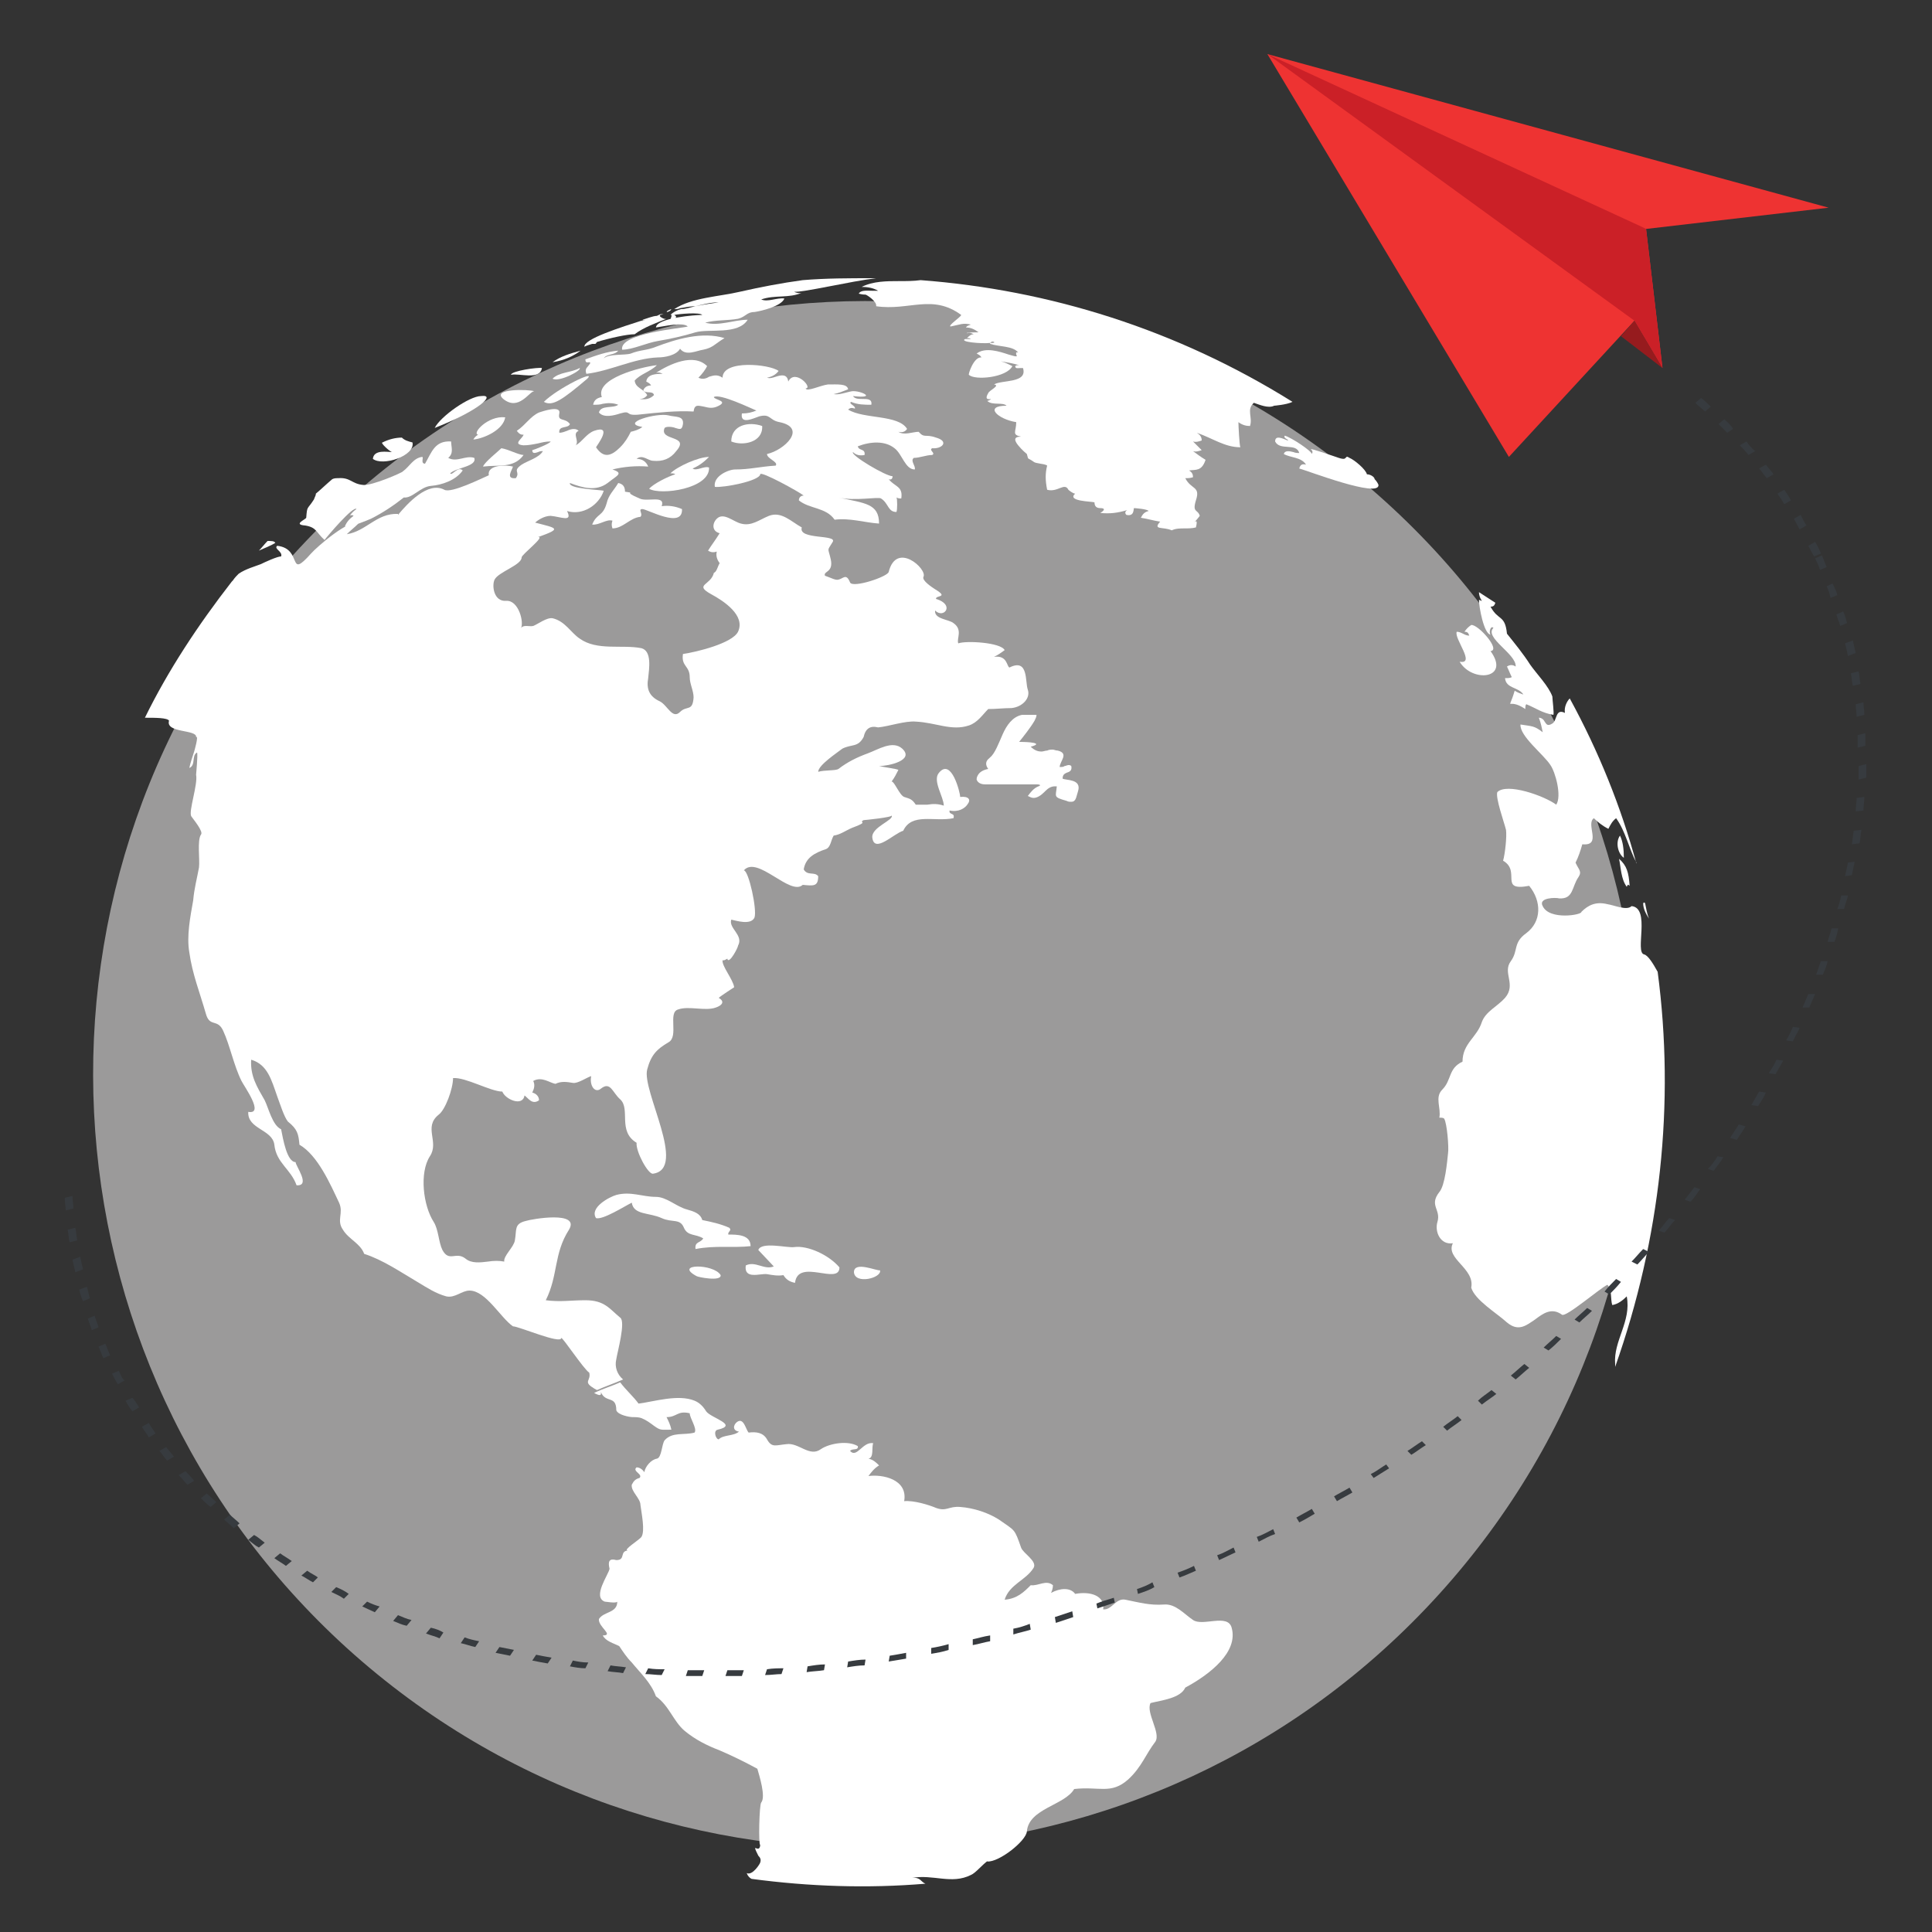 <?xml version="1.0" encoding="utf-8"?>
<!-- Generator: Adobe Illustrator 17.1.0, SVG Export Plug-In . SVG Version: 6.00 Build 0)  -->
<!DOCTYPE svg PUBLIC "-//W3C//DTD SVG 1.1//EN" "http://www.w3.org/Graphics/SVG/1.1/DTD/svg11.dtd">
<svg version="1.1" id="Layer_1" xmlns="http://www.w3.org/2000/svg" xmlns:xlink="http://www.w3.org/1999/xlink" x="0px" y="0px"
	 viewBox="0 0 200 200" enable-background="new 0 0 200 200" xml:space="preserve">
<rect x="0" y="0" width="200" height="200" fill="#333333" stroke="none"/>
<g>
	<g>
		<path fill="#9B9A9A" d="M149,165c-29.7,32.8-80.3,35.3-113.1,5.6C3.2,140.9,0.7,90.2,30.3,57.5c29.7-32.8,80.3-35.3,113.1-5.6
			C176.2,81.6,178.7,132.2,149,165"/>
		<path fill="#FFFFFF" d="M63.8,140.7c0.1-0.7,1-3.9,0.4-4.3c-1.1-0.9-1.6-1.8-3.6-1.8c-1.5,0-2.6,0.2-4.1,0
			c1.3-2.6,0.8-4.8,2.4-7.3c1.2-2-3.9-1.1-4.5-0.9c-1.2,0.3-0.9,0.9-1.1,2c-0.1,0.7-1.2,1.6-1.1,2.2c-0.5-0.1-1.1-0.1-1.7,0
			c-0.8,0.1-1.7,0.2-2.3-0.3c-1-0.8-1.7,0.4-2.4-0.9c-0.4-0.8-0.4-2.1-0.9-2.9c-1.1-1.7-1.5-5.1-0.4-6.8c1-1.5-0.7-3,0.9-4.3
			c0.7-0.5,1.5-2.7,1.5-3.8c1.3-0.1,3.9,1.4,5.1,1.4c0.3,0.8,2.1,1.6,2.3,0.4c0.4,0.3,0.8,1,1.5,0.5c0-0.4-0.3-0.7-0.7-0.8
			c0.2-0.4,0.3-0.8,0.1-1.2c0.9-0.5,1.7,0.2,2.3,0.3c0.6-0.3,1.2-0.2,1.8-0.1c0.5,0.1,1.5-0.6,1.9-0.7c-0.2,1,0.4,1.8,1,1.3
			c1-0.8,1.2,0.4,2,1.1c1.1,1-0.3,3.3,1.7,4.5c-0.1,0.9,1.2,3.3,1.7,3.2c3.6-0.5-1.2-8.6-0.6-10.8c0.4-1.5,1-2.1,2.2-2.8
			c1.1-0.6-0.1-3.1,1-3.4c1.1-0.4,2.8,0.2,3.9-0.2c0.6-0.2,1-0.6,0.3-1c0.2-0.2,1.6-1.1,1.6-1.1c-0.1-0.8-1.3-2.2-1.2-2.8
			c0.2,0.1,0.6-0.3,0.5-0.1c0.2,0.5,1.1-1.2,1.1-1.4c0.6-1.1-1-1.8-0.7-2.7c0.5,0.1,2,0.6,2.4-0.2c0.3-0.8-0.6-4.9-1.1-4.9
			c1.4-1.6,4.8,2.7,6.1,1.5c1.1,0.1,1.6,0.2,1.6-0.9c-0.4-0.5-1.1,0-1.5-0.7c0.2-1.2,1.1-1.7,2.3-2.1c0.5-0.2,0.5-0.9,0.8-1.4
			c0.7-0.1,1.2-0.5,1.9-0.8c1.9-0.7,0.6-0.5,1.2-0.8c0.1,0,3.1-0.3,2.9-0.5c0.3,0.5-2.1,1.2-2,2.3c0.2,1.7,2.2-0.4,3.2-0.7
			c0.9-1.9,3.2-0.9,5.2-1.3c0.2-0.6-0.5-0.3-0.4-0.8c0.9,0.2,1.6-0.2,1.9-0.7c0.3-0.4,0.1-0.8-0.8-0.7c0-0.4-0.9-4.1-2.2-2.5
			c-0.7,0.8,0.5,2.5,0.5,3.4c-0.6-0.2-1.1-0.2-1.7-0.1c-0.4,0-0.8,0-1.2,0c-0.4-0.6-0.6-0.6-1.2-0.8c-0.5-0.2-1-1.6-1.3-1.6
			c0.3-0.4,0.5-0.8,0.7-1.2c-0.1-0.1-1.6-0.3-2-0.4c1,0,3.7-0.6,2.4-1.8c-1-0.9-2.5,0.1-3.6,0.5c-1.1,0.4-2.1,0.9-3,1.6
			c-0.3,0.2-1.5,0.1-2.1,0.3c0-0.7,2-2,2.5-2.4c1-0.5,1.6-0.1,2.2-1.2c0.2-0.9,0.7-1.2,1.5-1c1.1-0.1,2.8-0.7,3.9-0.6
			c2.1,0.1,3.7,1,5.5,0.4c0.9-0.3,1.4-1.1,2-1.7c0.8,0,1.6-0.1,2.4-0.1c1.1-0.1,2-1,1.7-1.9c-0.3-0.8,0.1-3.3-1.9-2.3
			c-0.3-0.1-0.2-1.3-1.6-1.1c0.4-0.2,0.7-0.4,1.1-0.7c-0.4-0.8-4-1-4.8-0.7c-0.2-0.5,0.5-1.4-0.5-2.1c-0.5-0.4-2-0.4-1.9-1.3
			c0.9,0.9,2.1-0.6,0.1-1.2c-0.1-0.4,1.4-0.1-0.1-1c-0.3-0.2-1.4-0.9-1.2-1.3c0.4-0.8-2.8-3.7-3.6-0.5c-0.1,0.5-3.7,1.7-4,1.1
			c-0.4-1-0.7-0.4-1.2-0.3c-0.3,0.1-0.8-0.2-1.4-0.4c-0.2-0.5,0.9-0.3,0.6-1.7c-0.3-1.3-0.4-0.8,0.2-1.8c0.5-0.8-3.6-0.2-3.2-1.5
			c-1.1-0.6-2.1-1.7-3.4-1.2c-1,0.4-1.8,1.1-2.9,0.8c-0.8-0.2-1.8-1.2-2.5-0.5c-0.5,0.5-0.5,1.3,0.3,1.5C74,56,73.6,56.5,73.3,57
			c0.3,0.2,0.6,0.2,0.9,0.1c-0.1,0.4,0,0.8,0.3,1.2c-0.2,0.3-0.3,0.9-0.6,1c-0.3,1.3-2.1,1.2-0.3,2.2c1.3,0.7,3.6,2.2,2.8,3.9
			c-0.6,1.2-4.3,2.1-5.7,2.3c-0.2,1.3,0.7,1.2,0.7,2.4c0,0.7,0.4,1.4,0.4,2.1c-0.1,1.5-0.7,0.8-1.4,1.5c-0.8,0.8-1.3-0.7-2.1-1.1
			c-1.1-0.5-1.4-1.3-1.2-2.4c0.1-1,0.4-2.8-0.7-3.1c-2-0.4-4.6,0.3-6.4-1c-0.9-0.6-1.5-1.8-2.8-2.1c-0.6-0.1-1.5,0.6-2,0.8
			c-0.4,0.1-1.1-0.2-1.3,0.3c0.4-0.6-0.2-3-1.5-2.9c-1.3,0.1-1.5-1.6-1.2-2.2c0.4-0.8,2.8-1.5,2.8-2.3c0-0.3,2.5-2.2,1.7-2.1
			c2.5-0.9,2-0.9-0.3-1.5c0.2-0.2,0.9-0.7,1.6-0.7c1.1,0.1,2.3,0.7,1.7-0.5c1.6,0.5,3.3-0.6,3.8-2.1c-0.4-0.1-3.7-0.2-3.5-0.8
			c1.3,0.5,2.7,0.9,3.9,0c1-0.8,1.7-1,0.5-1.4c1.2-0.3,2.5-0.4,3.7-0.3c-0.2-0.5-0.6-0.8-1.2-0.8c0.6-0.5,1.2,0.2,1.7,0.2
			c1,0.1,1.8-0.2,2.4-1c1.5-1.7-1.8-1-1.2-2.4c0.2-0.2,0.9-0.1,1.1,0c0.4,0.1,0.7,0.3,0.8-0.4c0.1-0.9-0.8-0.7-1.5-0.9
			c-1.2-0.3-5.1,0.8-2.7,1.2c-0.4,0.3-0.8,0.4-1.2,0.5c-0.3,0.6-0.6,1.1-1.1,1.6c-0.9,0.9-1.7,1.2-2.5,0c0.1-0.2,1.8-2.4-0.2-1.7
			c-0.8,0.3-1.2,1.1-1.9,1.5c0.4-0.5-0.4-1.2,0.3-1.5c-0.3-0.3-0.8-0.2-1.2,0c-0.3,0.1-0.5,0.2-0.8,0.2c-0.1-0.8,0.9-0.4,1.1-0.9
			c-0.5-0.7-1.3-0.2-1.1-1.1c0.2-0.9-1.8-0.2-2.1-0.1c-0.9,0.4-1.4,1.3-2.3,1.9C53.8,45,54,45,54.2,45c-0.1,0.4-1.2,1,0,1.1
			c0.5,0,1-0.1,1.5-0.2c0.4-0.1,0.8-0.2,1.3-0.2c0,0.2-1.8,0.9-1.9,0.9c0,0.4,0.3,0.3,0.6,0.2c0.2-0.1,0.3-0.1,0.5-0.1
			c-0.4,0.7-1.6,1-2.2,1.4c-1,0.7-0.1,0.7-0.6,1.4c-1.1,0.1-0.4-0.8-0.3-1.2c-0.7-0.2-2.7-0.2-2.5,0.9c-0.7,0.3-3.9,1.9-4.6,1.5
			c-1.7-0.9-3.8,1.4-4.8,2.6c0,0,0,0,0-0.1c-2.2-0.1-3.3,1.8-5.3,2.1c0.4-0.4,0.8-0.7,1.2-1.1c-0.8-0.6-4.3,2.4-4.9,3.1
			c-2.5,2.8-0.8-0.5-3.5-0.8c-0.4,0.3,0.6,0.6,0.4,1.1c-0.4,0-1.7,0.6-2.1,0.8c-0.5,0.2-1.6,0.5-2.3,1c-0.2,0.2-0.4,0.4-0.6,0.7
			c0,0-0.1,0.1-0.1,0.1c-3.5,4.5-6.6,9.2-9,14.1c1.1,0,2.3,0,2.5,0.3c-0.4,1.3,2.9,0.9,2.8,1.7c0.3-0.2-0.2,1.5-0.2,1.5
			c-0.2,0.6-0.4,1.2-0.5,1.7c0.7-0.3,0.2-1.3,0.8-1.6c0.1,0.2-0.1,2.2-0.1,2.3c0.2,1-0.8,3.8-0.5,4.3c0.2,0.3,1.3,1.6,1,1.9
			c-0.4,0.6-0.1,2.6-0.2,3.4c-0.2,1.1-0.5,2.2-0.6,3.4c-0.3,1.7-0.7,3.7-0.4,5.4c0.3,2.2,1.1,4.2,1.7,6.3c0.4,1.5,1.2,0.5,1.8,1.8
			c0.7,1.5,1.1,3.6,1.9,5.2c0.3,0.6,2.4,3.5,0.7,3.2c-0.1,1.8,2.5,1.8,2.7,3.4c0.2,1.9,1.7,2.5,2.3,4.2c1.5,0.1-0.1-2-0.1-2.4
			c-0.9,0-1.3-2.4-1.5-3.4c-0.9-0.4-1.3-2.2-1.7-3c-0.8-1.4-1.5-2.5-1.4-4.2c1.7,0.5,2.1,2.1,2.7,3.8c0.3,0.8,0.7,2.1,1.1,2.6
			c1,0.8,1.1,1.3,1.2,2.4c1.9,1.1,3.2,4.1,4.1,6c0.5,1.1-0.3,1.8,0.4,2.8c0.6,1,1.8,1.4,2.2,2.5c1.9,0.6,3.8,1.9,5.5,2.9
			c1,0.6,1.9,1.2,3,1.5c0.9,0.2,1.6-0.6,2.4-0.6c1.7,0,3.2,2.8,4.5,3.7c0.6,0,5,1.9,5,1.2c0.2,0,2.3,3.2,2.9,3.6
			c0.2,0.8-0.6,0.9,0.3,1.5c-0.1-0.1,0.1,0.1,0.5,0.3c0.9-0.4,1.8-0.7,2.7-1.1C63.9,142.3,63.6,141.5,63.8,140.7"/>
		<path fill="#FFFFFF" d="M127.5,168.5c-0.4-1.5-3-0.1-4-0.8c-0.9-0.6-1.8-1.7-3-1.6c-1.5,0.1-2.5-0.2-4-0.5c-1-0.2-1.4,1.1-2.3,1
			c0.2-1.4-1.3-1.9-2.9-1.6c-0.5-0.7-1.6-0.6-2.5-0.1c0.1-0.2,0.2-0.5,0.2-0.8c-0.7-0.6-1.5,0.1-2.3,0c-0.7,0.7-1.4,1.4-2.7,1.5
			c0.5-1.6,2.2-2,3-3.3c0.4-0.7-1.1-1.5-1.3-2.1c-0.7-2-0.6-1.7-2.3-2.9c-1.1-0.7-2.6-1.2-4-1.3c-1.2-0.1-1.4,0.5-2.5,0.1
			c-0.7-0.3-2.3-0.8-3.3-0.7c0.4-2.3-2.3-2.8-3.7-2.6c0.3-0.4,0.6-0.8,1.1-1.1c-0.3-0.3-0.6-0.6-1.1-0.7c0.6-0.1,0.3-1.2,0.5-1.6
			c-1.1-0.2-1.7,1.6-2.4,0.8c0.2-0.3,0.9,0,0.8-0.5c-1-0.6-2.9-0.3-3.8,0.3c-1.2,0.9-2.3-0.7-3.6-0.5c-1.1,0.1-1.5,0.4-2-0.5
			c-0.4-0.7-1.1-0.8-1.9-0.7c-0.3-0.3-0.5-1.6-1.2-1.1c-0.4,0.3-0.5,0.9,0.2,1c-0.6,0.5-1.6,0.3-2.1,0.8c-0.3,0-0.6-0.9-0.1-1
			c2.2-0.5-0.7-1.2-1.2-1.9c-0.3-0.5-0.7-0.9-1.2-1.1c-1.7-0.7-4.2,0.1-5.8,0.3c-0.5-0.7-1.3-1.4-1.9-2.2c-0.9,0.4-1.9,0.7-2.7,1.1
			c0.4,0.2,0.8,0.4,0.7-0.1c0.5,1.2,1.6,0.3,1.6,1.9c0.2,0.5,1.4,0.7,1.7,0.7c0.3,0,0.6,0,0.9,0.1c0.5,0.2,0.9,0.5,1.3,0.8
			c0.7,0.5,0.7,0.4,1.8,0.4c-0.1-0.5-0.3-0.9-0.5-1.3c1.1,0,1.1-0.7,2.4-0.4c0,0.5,0.8,1.6,0.5,2c-1.1,0.3-2.3-0.1-3.1,0.8
			c-0.3,0.4-0.3,1.8-0.8,1.9c-0.6,0.1-1.2,0.8-1.3,1.4c-0.2-0.3-0.5-0.5-0.8-0.5c-0.5,0.4,0.7,0.7,0.3,1.1c-0.4,0.1-0.6,0.3-0.8,0.7
			c-0.1,0.7,0.9,1.4,0.9,2.1c0.1,0.8,0.5,2.7,0.1,3.3c-0.2,0.3-2,1.4-1.4,1.4c-0.9,0.1-0.2,1-1.2,1c-0.7-0.2-0.9,0.1-0.7,0.9
			c-0.1,0.6-1.8,2.9-0.5,3.4c0.1,0,1.2,0.2,1.3,0c0,1.2-1.4,1-1.9,1.8c-0.1,0.8,1.6,1.7,0.4,1.7c0.3,0.6,1.1,0.8,1.7,1.1
			c0.4,0.6,0.8,1.2,1.3,1.7c0.9,1.1,2,2.1,2.5,3.5c1.4,1,1.8,2.6,3,3.6c1.1,0.9,2.3,1.5,3.6,2c1.4,0.6,2.6,1.2,3.9,1.9
			c0.2,0.7,0.9,2.9,0.4,3.5c-0.2,0.2-0.3,4.4-0.1,4.4c-0.1,1-1-0.5-0.2,1.1c0.2,0.2,0.3,0.4,0.2,0.7c0,0.1-0.8,1.4-1.4,1.1
			c0.1,0.3,0.3,0.5,0.5,0.6c6,0.8,12,1,18,0.5c-0.5-0.2-0.5-0.7-1.4-0.6c2.2-0.4,4.1,0.7,6.1-0.3c0.5-0.2,1.2-1.1,1.8-1.5
			c0,0-0.1,0-0.1,0.1c1.2,0.1,4-2.1,4.1-3.1c0.2-2.4,3.9-2.7,4.9-4.4c2.6-0.3,3.8,0.6,5.6-1c1.4-1.3,1.8-2.6,2.8-3.9
			c0.6-0.9-1-3-0.5-4c1.2-0.3,3.1-0.5,3.6-1.6C125.3,173.3,128.2,171,127.5,168.5z"/>
		<path fill="#FFFFFF" d="M31.6,54.4c1.2,0.2,1.1,0.7,2,1.5c0.2-0.3,3-3.6,3.3-3.2c-0.3,0.2-0.5,0.4-0.7,0.7c0.1-0.1,0.3-0.1,0.4,0
			c-0.4,0.3-0.7,0.6-0.9,1.1c0.9,0,2.2-0.6,2.7-0.8c1.2-0.6,2.4-1.4,3.4-2.2c0.9,0.1,1.7-1.1,2.8-1.2c1.2-0.1,2.6-0.6,3.3-1.6
			c-0.5-0.5-1.1,0.6-1.3,0.3c0.6-0.6,2.8-0.7,2.5-1.6c-0.9-0.3-1.8,0.5-2.7,0c0.6-0.5,0.3-1.1,0.3-1.7c-1.7-0.1-2,1.1-2.7,2.3
			c-0.5,0-0.1-0.7-0.3-0.7c-0.9,0.1-1.3,1-2,1.5c0,0.1-3.2,1.5-4.1,1.4c-1.2-0.1-1.3-0.8-2.6-0.7c-0.2,0-0.4,0-0.6,0.1
			c-0.6,0.5-1.1,1-1.7,1.5c0,0.2-0.1,0.3-0.2,0.6c-0.7,1.1-0.7,0.6-0.8,1.9C31.6,53.8,30.3,54.3,31.6,54.4z"/>
		<path fill="#FFFFFF" d="M27.7,56c-0.3,0.3-0.6,0.7-0.9,1c0.7-0.3,1.4-0.6,1.7-0.8C28.4,56,28.1,56,27.7,56z"/>
		<path fill="#FFFFFF" d="M168.1,88.8c0-0.9-0.1-1.7-0.4-2.3C167.2,87.2,167.5,88.4,168.1,88.8z"/>
		<path fill="#FFFFFF" d="M154.3,65.7c-0.2-0.2,0-1,0.3-0.7c-1,1,2.4,2.7,2.3,4c-0.3-0.2-0.6-0.2-0.9,0c0.2,0.4,0.3,0.7,0.5,1.1
			c-0.2,0.1-0.4,0.1-0.7,0.1c0.1,1.1,1.4,0.9,1.9,1.7c-0.3-0.1-0.6-0.2-0.9-0.4c-0.7,2.4-0.8,0.6,1.1,1.9c0-0.2,0-0.4,0.1-0.5
			c1,0.4,1.6,0.9,2.8,1.1c0.1-0.1-0.1-1.6-0.1-1.9c-0.4-1.1-1.6-2.3-2.3-3.3c-0.7-1.1-1.6-2.2-2.4-3.2c-0.2-2-0.9-1.3-1.7-2.8
			c0.3,0,0.4-0.1,0.5-0.4c-0.6-0.4-1.1-0.7-1.7-1.1c0,0.3,0.1,0.6,0.3,0.9c-0.1,0-0.2-0.1-0.3-0.1C153.1,62.8,153.6,65.6,154.3,65.7
			z"/>
		<path fill="#FFFFFF" d="M171.6,100.6c-0.5-0.9-1-1.7-1.4-1.8c-1-0.2,0.7-4.8-1.3-5c-0.5,0.5-1.8-0.1-2.5-0.2
			c-1.2-0.3-2,0.1-2.7,0.8c0.1,0.3-3.3,0.9-4-0.6c-0.5-0.9,1.4-0.9,1.7-0.8c1.5,0.1,1.3-1.2,2-2.2c0.4-0.6,0-0.8-0.3-1.5
			c0.3-0.6,0.5-1.2,0.7-1.9c2.1,0.2,0.3-2.1,1.2-2.7c0.4,0.4,0.9,0.8,1.5,1.1c0.2-0.4,0.4-0.8,0.8-1.1c1,1.4,1.3,3.1,2.1,4.6
			c0,0,0,0,0,0.1c-1.6-5.9-3.9-11.6-6.9-17.1c-0.3,0.3-0.6,0.9-0.5,1.5c-1-0.5-0.8,0.8-1.3,1.1c-0.5,0.3-0.6,0.1-0.8-0.2
			c-0.1-0.2-0.3-0.4-0.6-0.4c0.2,0.5,0.3,1,0.4,1.5c-0.9-0.7-1.1-0.6-2.3-0.8c-0.1,1.2,2.4,3.1,3.1,4.2c0.5,0.7,1.2,3.2,0.6,4.1
			c-1.2-0.9-5.1-2.3-6.1-1.3c-0.2,0.6,0.7,3.1,0.9,3.9c0.1,0.7-0.1,2.5-0.3,3.2c1.9,1.1-0.5,3.2,2.7,2.6c1.3,1.6,1.3,3.7-0.3,4.9
			c-1.4,1-0.8,1.8-1.6,2.9c-0.9,1.2,0.6,2.4-0.6,3.8c-0.8,0.9-2,1.4-2.4,2.5c-0.5,1.6-2,2.2-2,4.1c-1.5,0.7-1.1,1.9-2.1,2.9
			c-0.8,0.8-0.1,1.9-0.3,2.9c0.2,0,0.4,0,0.5,0.1c0.3,0.5,0.5,3,0.4,3.6c-0.1,0.9-0.3,3.3-0.9,4c-1.1,1.4,0.2,1.8-0.2,3.1
			c-0.3,1,0.3,2.4,1.6,2.2c-0.8,1.6,2.3,2.6,1.9,4.6c0.4,1.3,2.6,2.6,3.7,3.6c1.2,1,2,0.3,2.9-0.3c0.8-0.6,1.7-1.3,2.8-0.5
			c0.4,0.3,4-2.8,4.7-3.1c0.5,0.5,0.3,1.5,0.5,2.1c0.6-0.1,1.1-0.5,1.5-0.9c0.5,2.6-1.4,4.6-1.2,7c0,0.1,0,0.2,0,0.3
			C171.9,128.2,173.4,114.2,171.6,100.6"/>
		<path fill="#FFFFFF" d="M151.1,68.5c1.3,2.2,5.3,1.8,3.2-1.1c1.1-0.1-1.3-2.8-2-2.7c-0.3,0.2-0.5,0.4-0.7,0.7
			c0.3,0,0.4,0.1,0.5,0.4c-0.5,0-0.8-0.4-1.3-0.4C150.5,66.1,152.8,68.8,151.1,68.5"/>
		<path fill="#FFFFFF" d="M95.3,29c-0.7,0.1-1.5,0.1-2.2,0.1c-1.3,0-2.7,0-3.9,0.6c0.6,0,1.2,0.1,1.7,0.4c-0.1,0-0.4,0-0.6,0
			c-0.5,0-1.2-0.1-1.4,0.3c0.4,0.1,0.6,0.1,0.7,0.1c0.1,0,1.2,0.7,1.1,1.2c3.4,0.5,5.8-1.3,8.8,0.9c0,0.2-1.4,1.1-1.1,1.2
			c1-0.2,1.3-0.4,2.1-0.2c-0.2,0.1-0.4,0.1-0.5,0.3c0.5,0,0.9,0.2,1.3,0.5c0,0-1.4,0-1.2,0.1c0.3-0.1,0.5,0,0.7,0.1
			c-0.3,0-0.5,0.2-0.7,0.4c0.2,0,0.3,0,0.4,0.1c-0.2,0-0.4,0-0.6,0c-0.6,0.3,1.7,0.5,2.6,0.4c0.1-0.1,0.2-0.2,0.4-0.1
			c0.1,0.1-0.1,0.1-0.4,0.1c0,0,0,0.1,0,0.1c0.9,0.3,2.4,0.2,2.9,0.9c-0.3-0.1-0.2,0.1-0.2,0.2c0.1,0.2,0.2,0.3-0.8,0
			c-0.9-0.3-2.4-0.8-3.3-0.1c0.2,0.1,0.4,0.2,0.5,0.4c-0.8-0.1-1.4,1.8-1.3,1.8c0.6,0.6,3.9,0.3,4.5-0.9c-0.4-0.2-0.8-0.4-1.2-0.5
			c0.6,0.1,1.2,0.2,1.9,0.4c-0.2,0-0.3,0-0.4,0.1c0,0.3,0.3,0.2,0.5,0.2c0.1,0,0.3,0,0.3,0c0.5,1.6-2.2,1.2-3,1.7
			c0.7,0.1-0.5,0.6-0.6,0.9c-0.3,0.5-0.2,0.7,0.3,0.6c-0.1,0.1-0.3,0.2-0.4,0.2c0.5,0.5,1.6,0.1,2,0.5c-2.4,0-0.9,1.4,1,1.7
			c0,1-0.5,1.3,0.5,1.5c-0.8,0-0.7,0.4-0.3,0.9c0.4,0.5,0.9,0.9,0.9,0.9c0.2,0.7,0,0.3,0.7,0.8c0.2,0.2,1.2,0.2,1.4,0.4
			c-0.2,0.8-0.2,1.5,0,2.5c1.1,0.3,1.8-0.8,2.2,0c0.1,0.1,0.5,0.4,0.7,0.4l0,0c0,0,0,0,0,0c-0.9,0.8,1.7,0.8,2,0.9
			c0,0.4,0.2,0.6,0.6,0.6c0.5,0,0.5,0.2,0,0.5c1,0.1,1.8,0,2.8-0.3c-0.2,0.1-0.3,0.3-0.1,0.5c0.9,0.2,0.7-0.7,0.8-0.7
			c0.1,0,1.4,0.1,1.5,0.3c-0.4,0.1-0.6,0.3-0.8,0.7c0.7,0.1,1.3,0.3,2,0.4c-0.8,0.9,0.3,0.5,1.2,0.9c0.4-0.2,0.9-0.2,1.3-0.2
			c0.4,0,0.8,0,1.2-0.1c0.2-0.8,0-0.7-0.2-0.5c-0.2,0.2-0.1,0.1,0,0c0.1-0.1,0.3-0.3,0.6-0.7c-0.2-0.7-0.8-0.3-0.4-1.6
			c0.5-1.5-0.5-1.1-1.1-2.3c0.3,0,0.5,0,0.8-0.1c0-0.3-0.1-0.5-0.4-0.7c0.7-0.1,1.3,0.1,1.7-1.1c-0.5-0.3-0.9-0.6-1.3-0.9
			c0.3,0.1,0.6,0,0.9-0.1c-0.3-0.3-0.6-0.6-0.9-0.9c0.3,0.1,0.6,0,0.9-0.1c0-0.4-0.2-0.6-0.5-0.8c1.7,0.6,2.9,1.5,4.5,1.5
			c-0.1-0.2-0.2-2.3-0.2-2.6c0.4,0.3,0.8,0.4,1.2,0.4c0.3-0.9-0.4-1.7,0.4-2.4c0.6,0.2,1.5,0.6,2.1,0.3c0,0,1.3-0.1,1.9-0.4
			C121.8,34.1,108.6,30,95.3,29"/>
		<path fill="#FFFFFF" d="M170.3,93.5c-0.1-0.1-0.1-0.1-0.2,0c0,0.6,0.3,1.1,0.6,1.6C170.5,94.6,170.4,94,170.3,93.5z"/>
		<path fill="#FFFFFF" d="M168.7,91.7c-0.1-1.4-0.3-2.1-1.1-2.8c0.2,0.9,0.2,2.1,0.8,2.9C168.5,91.6,168.5,91.5,168.7,91.7z"/>
		<path fill="#FFFFFF" d="M72,31.7c0.8-0.2,1.6-0.4,2.4-0.4C73.8,31.4,72.9,31.5,72,31.7c-0.5,0.1-1,0.3-1.5,0.3
			c-0.4,0.1-0.8,0.3-1.1,0.6c0.2-0.1,0.1,0.3,0,0.4c0.3,0,0.9-0.1,0.4-0.4c0.5-0.1,2.6-0.3,2.9,0c-0.7,0-4.7,0.3-4.8,1.3
			c0.8-0.1,2.8-0.6,3.3-0.1c-0.7,0.2-7.1,0.7-6.8,2.4c1.1,0,2.5-0.7,3.7-0.9c1.2-0.2,2.6-0.5,3.9-0.9c1.4-0.4,4.4,0.3,5.4-1.3
			c-1.4,0-3,0.7-4.4,0.3c1.1-0.3,2.3-0.2,3.4-0.4c0.8-0.2,0.9-0.7,1.7-0.7c0.7-0.1,2.8-0.6,3.1-1.4c-0.8-0.1-1.7,0.4-2.4,0.1
			c1.4-0.5,2.9-0.1,4.2-0.7c-0.3,0.1-0.6,0-0.8-0.1c0.9,0.1,5.9-1.1,8.5-1.4c-0.2,0-0.3,0-0.4,0c-2.4,0-4.8,0-7.2,0.2
			c-2.2,0.3-4.3,0.7-6.5,1.2c-2.1,0.5-5,0.6-6.8,1.8c0.2,0,0.4,0,0.6-0.1C71,31.8,71.5,31.7,72,31.7z"/>
		<path fill="#FFFFFF" d="M69.1,32.3c0.2-0.1,0.3-0.1,0.4-0.3C69.4,32,68.8,32.3,69.1,32.3z"/>
		<path fill="#FFFFFF" d="M45,44.3c4.6-1.8,6.4-3.5,4.8-3.3C48.6,41,45.6,43.1,45,44.3z"/>
		<path fill="#FFFFFF" d="M61.3,35.6c0.1,0,0.2,0,0.3,0h0c0.1,0,0.1-0.1,0.2-0.2c1.3-0.4,3.1-0.8,3.9-0.8c0.9-0.7,2.3-1.2,3.3-1.6
			c-0.2,0.1-0.7-0.2-0.7-0.3c0-0.1,0.1-0.1,0.2-0.2c-0.1,0-0.3,0.1-0.5,0.2c-0.4,0-1.1,0.3-1.5,0.4c0,0,0,0,0.1,0
			c0,0-0.1,0.1-0.1,0.1l0.2-0.1c0.2,0-0.5,0.2-0.3,0.2c-0.2,0,0.4-0.2,0.3-0.2c-2.5,0.8-6.3,2-6.2,2.8C60.6,35.8,61,35.7,61.3,35.6z
			"/>
		<path fill="#FFFFFF" d="M141.5,49.1c-0.1-0.5-1.3-1.5-1.8-1.7c-0.3-0.2-0.3-0.1-0.4,0c-0.1,0.1-0.2,0.2-1-0.1
			c-0.3-0.1-2.6-0.9-2.6-0.8c0.2,0.2,0.2,0.3,0.1,0.5c0-0.3-2.1-1.7-2.8-1.9c-0.2,0.3,0.5,0.4,0.3,0.5c-0.5-0.2-1.3-0.6-1.3,0.1
			c0.5,1,2.2,0.1,2.5,1.2c-0.1,0-0.4,0-0.6-0.1c-0.4-0.1-0.9-0.2-1,0.2c0.7,0.4,1.8,0.3,2.3,1.1c-0.4-0.1-0.6,0-0.7,0.4
			c0.8,0.2,8.3,3.1,8.2,1.7c0,0-0.1-0.3-0.4-0.6C142.3,49.4,141.9,49.1,141.5,49.1"/>
		<path fill="#FFFFFF" d="M77.7,129c0-1.2-1.4-1.2-2.3-1.2c-0.1-0.3,0.4-0.4,0.1-0.7c-0.9-0.4-1.8-0.6-2.8-0.8
			c-0.2-0.7-0.9-0.9-1.6-1.1c-1.1-0.3-2.1-1.3-3.2-1.3c-1.4,0-2.6-0.6-4.1-0.2c-0.7,0.2-2.8,1.3-2.1,2.4c0.7,0.2,2.9-1.2,3.7-1.6
			c0.2,1.3,1.8,1,3.1,1.6c1.1,0.5,1.9,0,2.3,1c0.4,0.9,1.2,0.6,2,1.1c-0.3,0.5-0.9,0.3-0.8,1.1C74,128.9,75.9,129.2,77.7,129z"/>
		<path fill="#FFFFFF" d="M72.1,132.1c0.1,0.1,2.6,0.6,2.5-0.1C73.9,130.8,69.7,130.8,72.1,132.1z"/>
		<path fill="#FFFFFF" d="M79.4,131.9c0.6,0.1,1.1,0.2,1.7,0.1c0.3,0.5,0.7,0.7,1.2,0.8c0.3-2.6,4.6,0.3,4.6-1.6
			c-1.1-1.3-3.3-2.3-4.7-2.1c-0.7,0.1-3.4-0.6-3.7,0.3c0,0,1.7,1.8,1.6,1.7c-1,0.4-1.9-0.6-2.9-0.1C77,132.5,78.7,131.8,79.4,131.9z
			"/>
		<path fill="#FFFFFF" d="M88.4,131.7c0.1,1.3,2.9,0.6,2.7-0.2C90.8,131.6,88.4,130.5,88.4,131.7z"/>
		<path fill="#FFFFFF" d="M52.1,41.3c1.6,1.3,2.7-0.8,3.2-0.8C54.8,40.3,50.8,40.2,52.1,41.3z"/>
		<path fill="#FFFFFF" d="M40.6,46.8c-0.5,0-1.9-0.3-2,0.7c1,0.8,4.4-0.3,4.1-1.7c-0.4-0.1-0.8-0.2-1.1-0.5c-0.7,0-1.4,0.2-2,0.5
			C39.3,45.8,40.4,46.8,40.6,46.8z"/>
		<path fill="#FFFFFF" d="M60.7,38.7c2.5-0.3,4.9-1.6,7.4-1.7c0.7,0,1.9-0.2,2.3-0.9c0.6,0.8,1.7,0.2,2.4,0.1c1-0.2,1.2-0.6,2.2-1.2
			c-2.3-0.7-5,0.1-7.1,0.9c-1,0.4-1.6,0.3-2.6,0.7c-0.6,0.2-2.3,0-2.8,0.5c0.3-0.5,1.1-0.3,1.5-0.8c-1.2,0.1-2.3,0.5-3.4,0.9
			c0,0.6,0.5,0.1,0.5,0.4C60.8,38.1,60.5,38.1,60.7,38.7z"/>
		<path fill="#FFFFFF" d="M78.9,44.1c-1.4-0.5-3.2-0.1-3.2,1.6C76.9,46.2,79,45.8,78.9,44.1z"/>
		<path fill="#FFFFFF" d="M88.2,40.5c-0.6,0.1-1.3,0.4-1.9,0.3c0.5-0.1,1-0.3,1.5-0.5c-0.1-0.6-1.1-0.5-2.1-0.5
			c-0.8,0.1-2.2,0.8-2.3,0.4c0.8,0-1.1-2.1-1.8-0.7c-0.1-0.8-0.7-0.7-1.3-0.5c-0.3,0.1-0.6,0.2-0.9,0.1c0.5-0.1,0.9-0.3,1.2-0.7
			c-0.9-0.7-5.8-1.2-5.8,0.7c-0.6-0.4-1-0.2-1.4-0.1c-0.3,0.2-0.7,0.3-1.1,0.1c0.4-0.4,0.7-0.8,0.9-1.2c-1.4-1.4-3.9-0.2-5.3,0.7
			c0.3-0.1,0.5,0,0.7,0.1c-0.6,0-1.6,0-1.7,0.8c0.2,0.1,0.4,0.2,0.5,0.4c-0.4,0-0.7,0.2-0.8,0.5c0.2,0.4,1,0,1.1,0.5
			c-0.4,0.4-0.9,0.5-1.5,0.4c0.3,0,0.6-0.1,0.8-0.4c-0.4-0.7-1.2-0.7-1.3-1.5c0.6-0.7,1.6-0.9,2.3-1.6c-1.7,0.2-6.4,1.4-5.7,3.3
			c-0.5,0.1-0.8,0.3-0.9,0.8c0.4,0,0.7,0,1-0.1c0.5-0.1,1.1-0.1,1.6,0.1c-0.5,0.4-1.8,0-2,0.8c0.5,0.6,1.6,0.3,2.2,0.1
			c0.7-0.2,0.7-0.1,0.9,0c0.1,0.1,0.4,0.2,1.2,0.1c1.9-0.2,3.7-0.4,5.5-0.3c0.1-0.8,0.5-0.6,1.1-0.5c0.4,0.1,0.8,0.2,1.3,0
			c1.4-0.6-0.3-0.7-0.3-1c0.6-0.4,3.9,1.2,4.4,1.4c-0.5,0.2-0.9,0.3-1.5,0.3c-0.2,1.2,1.2,0.5,1.8,0.3c1.2-0.3,1,0.4,2.1,0.6
			c2.9,0.6,0.5,2.9-1.3,3.3c0,0.5,1.2,0.8,0.9,1.2c-1.6,0.1-2.7,0.4-4.2,0.4c-0.7,0-2.3,0.7-2.1,1.8c0.9,0.1,4.6-0.6,4.7-1.3
			c0-0.4,4,1.8,4.5,2.2c-0.3,0-0.5,0.2-0.5,0.5c1.1,0.9,2.8,0.7,3.7,2c1.6-0.2,3.1,0.3,4.6,0.4c0-2.1-1.5-2.1-4.2-2.7
			c1.7,0.4,4.1-0.1,4.4,0.1c0.8,0.5,0.7,1.4,1.6,1.4c0.1-0.2,0.1-1.4,0-1.5c0.2,0.1,0.3,0.1,0.5,0.1c0.2-1.3-0.7-1.2-1.3-2
			c0.2,0.1,0.4,0,0.4-0.3c-0.7,0-4.4-2.2-4.1-2.5c0.3,0.3,0.7,0.4,1.2,0.3c0.1-0.7-0.6-0.4-0.7-0.9c1.3-0.5,2.8-0.6,3.8,0.2
			c0.8,0.6,1.1,2.2,2.1,2.2c0.1-0.4-0.5-0.9-0.1-1.2c0.6,0,1.3-0.3,1.9-0.3c0.4-0.2-0.4-0.5,0-0.7c1,0.1,1.8-0.7,0.4-1.1
			c-1.1-0.4-1.2,0.1-1.8-0.6c-0.6,0-1.5,0.4-2.1,0c0.4,0.1,0.7,0,0.9-0.3c-0.9-1.5-4.5-1-6.1-2c0.2-0.2,0.4-0.2,0.7-0.1
			c0.1-0.3-0.7-0.5-0.4-0.7c0.7,0.3,1.4,0.3,2.1,0.3c0.1-0.6-0.4-0.6-0.9-0.6c-0.4,0-0.8,0-1-0.3C90.9,41.3,89.1,40.4,88.2,40.5"/>
		<path fill="#FFFFFF" d="M66.5,52.7c0.5,0,4.2,2.1,4.1,0c-0.7-0.3-1.4-0.4-2.1-0.3c0.4-1.2-1.5-0.4-2.3-0.8
			c-1.9-0.8-0.2-0.5-1.5-0.7c0-0.5-0.2-0.8-0.7-0.9c-0.4,0.7-1,1.2-1.2,2.1c-0.4,1.4-1,1-1.5,2.2c0.7,0.1,1.5-0.6,2.1-0.4
			c-0.1,0.3-0.1,0.5,0,0.8c1.1,0,1.8-1.1,2.9-1.2C66.6,53.2,66,52.7,66.5,52.7z"/>
		<path fill="#FFFFFF" d="M73.4,48.4c-0.5-0.2-1.3,0.4-1.7,0.1c0.7-0.3,1.2-0.7,1.7-1.2c-1.1,0-3.3,1-4,1.7c0.2,0,0.4,0,0.5,0.1
			c-0.7,0.2-2.3,1-2.7,1.5C68.4,51.3,73.5,50.6,73.4,48.4z"/>
		<path fill="#FFFFFF" d="M57.2,37.5c1.2-0.2,2.1-0.6,2.9-1.2C59,36.6,58,36.9,57.2,37.5z"/>
		<path fill="#FFFFFF" d="M54.2,47.1c-0.5,0-1.6-0.6-2.3-0.7c-0.4,0.4-1.7,1.4-1.9,1.9C51.6,48.1,53.2,48.5,54.2,47.1z"/>
		<path fill="#FFFFFF" d="M68.4,32.6c0.1,0,0.2-0.1,0.3-0.1C68.6,32.5,68.5,32.5,68.4,32.6z"/>
		<path fill="#FFFFFF" d="M57.2,39.2c0.7,0.4,3.1-0.9,2.8-1.1C59.1,38.6,57.9,38.5,57.2,39.2z"/>
		<path fill="#FFFFFF" d="M56.3,41.6c0.9,0.5,1.9-0.2,4.5-2.4C61.8,38.2,57.7,40.2,56.3,41.6z"/>
		<path fill="#FFFFFF" d="M56.1,38.1c-0.4-0.1-3.2,0.3-3.2,0.7C53.7,38.6,55.9,39.4,56.1,38.1z"/>
		<path fill="#FFFFFF" d="M49.5,45c-0.2,0.1-0.4,0.3-0.5,0.5c1.1-0.1,3.1-1,3.3-2.3C50.5,43,48.8,44.9,49.5,45z"/>
		<path fill="#FFFFFF" d="M106.3,74c-0.2,0-0.3,0-0.5,0c-1,0.2-1.6,1.1-2,2c-0.4,0.9-0.8,2-1.3,2.4c0,0-0.1,0.1-0.1,0.1
			c-0.4,0.3-0.4,0.7-0.1,1.1c-0.5,0.1-0.9,0.3-1.1,0.7c-0.1,0.2-0.1,0.3-0.1,0.4c0.1,0.3,0.4,0.5,0.9,0.5c0.2,0,0.3,0,0.5,0
			c0.2,0,0.3,0,0.4,0c0.1,0,0.3,0,0.4,0c0.1,0,0.1,0,0.1,0c0.1,0,0.2,0,0.4,0c0.3,0,0.7,0,1.2,0c0.5,0,0.9,0,1.4,0
			c0.3,0,0.6,0,0.8,0c0.3,0,0.4,0,0.5,0.1c-0.1,0-0.1,0.1-0.2,0.1c-0.5,0.2-0.8,0.6-1.1,1c0.2,0.1,0.4,0.2,0.6,0.2
			c0.4,0,0.8-0.3,1.1-0.6c0,0,0.1-0.1,0.1-0.1c0.3-0.3,0.6-0.5,1-0.5c0.1,0,0.1,0,0.2,0c-0.1,1.1-0.4,1.1,1,1.5
			c0.2,0.1,0.3,0.1,0.5,0.1c0.5,0,0.5-0.5,0.7-1.1c0.4-1.3-1.3-1.1-1.6-1.3c0-0.4,0.2-0.5,0.4-0.6c0.3-0.1,0.6-0.2,0.5-0.7
			c-0.1-0.1-0.2-0.1-0.3-0.1c-0.1,0-0.3,0.1-0.4,0.1c-0.1,0.1-0.3,0.1-0.4,0.1c0,0-0.1,0-0.1,0c0-0.6,1-1.4-0.2-1.7
			c-0.2,0-0.4-0.1-0.5-0.1c-0.2,0-0.4,0-0.6,0.1c-0.2,0-0.4,0.1-0.6,0.1c-0.3,0-0.7-0.1-1.1-0.5c1.5-0.4-0.4-0.5-1-0.5
			c-0.1,0-0.2,0-0.2,0c0.4-0.5,1.2-1.5,1.6-2.2c0.1-0.2,0.2-0.4,0.2-0.6C106.9,74,106.6,74,106.3,74"/>
		<g>
			<g>
				<path fill="#373B3F" d="M176.1,41.2l-0.6,0.5c0.3,0.3,0.7,0.6,1,0.9l0.6-0.5C176.8,41.8,176.5,41.5,176.1,41.2z"/>
				<path fill="#373B3F" d="M6.7,124c0,0.4,0.1,0.9,0.1,1.3l0.8-0.2c0-0.4-0.1-0.9-0.1-1.3L6.7,124z"/>
				<path fill="#373B3F" d="M178.5,43.4l-0.6,0.5c0.3,0.3,0.6,0.6,0.9,0.9l0.6-0.4C179.2,44,178.8,43.7,178.5,43.4z"/>
				<path fill="#373B3F" d="M7,127.3c0.1,0.4,0.1,0.9,0.2,1.3l0.8-0.2c-0.1-0.4-0.1-0.9-0.2-1.3L7,127.3z"/>
				<path fill="#373B3F" d="M180.8,45.7l-0.7,0.4c0.3,0.3,0.6,0.6,0.9,1l0.7-0.4C181.3,46.4,181,46,180.8,45.7z"/>
				<path fill="#373B3F" d="M7.5,130.4c0.1,0.4,0.2,0.9,0.3,1.3l0.8-0.3c-0.1-0.4-0.2-0.8-0.3-1.3L7.5,130.4z"/>
				<path fill="#373B3F" d="M182.8,48.1l-0.7,0.4c0.3,0.3,0.5,0.7,0.8,1l0.7-0.4C183.4,48.8,183.1,48.5,182.8,48.1z"/>
				<path fill="#373B3F" d="M8.2,133.5c0.1,0.4,0.2,0.8,0.4,1.2l0.7-0.3c-0.1-0.4-0.2-0.8-0.3-1.2L8.2,133.5z"/>
				<path fill="#373B3F" d="M184.7,50.7l-0.7,0.4c0.2,0.3,0.5,0.7,0.7,1.1l0.7-0.4C185.2,51.4,184.9,51,184.7,50.7z"/>
				<path fill="#373B3F" d="M9.1,136.5c0.1,0.4,0.3,0.8,0.4,1.2l0.7-0.3c-0.1-0.4-0.3-0.8-0.4-1.2L9.1,136.5z"/>
				<path fill="#373B3F" d="M186.4,53.3l-0.7,0.4c0.2,0.4,0.4,0.7,0.6,1.1l0.7-0.4C186.8,54.1,186.6,53.7,186.4,53.3z"/>
				<path fill="#373B3F" d="M10.2,139.4c0.2,0.4,0.3,0.8,0.5,1.2l0.7-0.3c-0.2-0.4-0.3-0.8-0.5-1.2L10.2,139.4z"/>
				<path fill="#373B3F" d="M187.9,56.1l-0.7,0.4c0.2,0.4,0.4,0.8,0.6,1.1l0.7-0.3C188.3,56.8,188.1,56.4,187.9,56.1z"/>
				<path fill="#373B3F" d="M187.9,57.8c0.2,0.4,0.4,0.8,0.5,1.2l0.7-0.3c-0.2-0.4-0.3-0.8-0.5-1.2L187.9,57.8z"/>
				<path fill="#373B3F" d="M12.3,141.9l-0.7,0.3c0.2,0.4,0.4,0.8,0.6,1.1l0.7-0.4C12.6,142.7,12.5,142.3,12.3,141.9z"/>
				<path fill="#373B3F" d="M189.1,60.7c0.2,0.4,0.3,0.8,0.4,1.2l0.7-0.3c-0.1-0.4-0.3-0.8-0.5-1.2L189.1,60.7z"/>
				<path fill="#373B3F" d="M13.7,144.7L13,145c0.2,0.4,0.4,0.7,0.7,1.1l0.7-0.4C14.2,145.4,14,145,13.7,144.7z"/>
				<path fill="#373B3F" d="M190.1,63.6c0.1,0.4,0.3,0.8,0.4,1.2l0.7-0.3c-0.1-0.4-0.2-0.8-0.4-1.2L190.1,63.6z"/>
				<path fill="#373B3F" d="M15.4,147.3l-0.7,0.4c0.2,0.4,0.5,0.7,0.7,1.1l0.7-0.4C15.9,148,15.6,147.7,15.4,147.3z"/>
				<path fill="#373B3F" d="M191,66.6c0.1,0.4,0.2,0.8,0.3,1.3l0.8-0.3c-0.1-0.4-0.2-0.9-0.3-1.3L191,66.6z"/>
				<path fill="#373B3F" d="M17.2,149.8l-0.7,0.4c0.3,0.3,0.5,0.7,0.8,1l0.7-0.4C17.8,150.5,17.5,150.2,17.2,149.8z"/>
				<path fill="#373B3F" d="M191.6,69.7c0.1,0.4,0.1,0.9,0.2,1.3l0.8-0.2c-0.1-0.4-0.1-0.9-0.2-1.3L191.6,69.7z"/>
				<path fill="#373B3F" d="M19.2,152.3l-0.7,0.4c0.3,0.3,0.6,0.7,0.9,1l0.7-0.4C19.8,152.9,19.5,152.6,19.2,152.3z"/>
				<path fill="#373B3F" d="M192.1,72.9c0,0.4,0.1,0.9,0.1,1.3L193,74c0-0.4-0.1-0.9-0.1-1.3L192.1,72.9z"/>
				<path fill="#373B3F" d="M21.4,154.6l-0.6,0.5c0.3,0.3,0.6,0.6,1,0.9l0.6-0.5C22.1,155.2,21.7,154.9,21.4,154.6z"/>
				<path fill="#373B3F" d="M192.3,76.1c0,0.4,0,0.9,0,1.3l0.8-0.2c0-0.5,0-0.9,0-1.3L192.3,76.1z"/>
				<path fill="#373B3F" d="M23.8,156.8l-0.6,0.5c0.3,0.3,0.7,0.6,1,0.9l0.6-0.5C24.5,157.4,24.1,157.1,23.8,156.8z"/>
				<path fill="#373B3F" d="M192.4,79.3c0,0.4,0,0.9,0,1.4l0.8-0.2c0-0.5,0-0.9,0-1.4L192.4,79.3z"/>
				<path fill="#373B3F" d="M26.3,158.9l-0.6,0.5c0.4,0.3,0.7,0.6,1.1,0.8l0.6-0.5C27,159.4,26.7,159.1,26.3,158.9z"/>
				<path fill="#373B3F" d="M192.2,82.6c0,0.4-0.1,0.9-0.1,1.4l0.8-0.1c0-0.5,0.1-0.9,0.1-1.4L192.2,82.6z"/>
				<path fill="#373B3F" d="M29,160.8l-0.6,0.5c0.4,0.3,0.8,0.5,1.2,0.8l0.6-0.5C29.8,161.3,29.4,161.1,29,160.8z"/>
				<path fill="#373B3F" d="M191.9,86c-0.1,0.5-0.1,0.9-0.2,1.4l0.8-0.1c0.1-0.5,0.1-0.9,0.2-1.4L191.9,86z"/>
				<path fill="#373B3F" d="M31.8,162.6l-0.6,0.5c0.4,0.2,0.8,0.5,1.2,0.7l0.5-0.5C32.7,163.1,32.2,162.9,31.8,162.6z"/>
				<path fill="#373B3F" d="M191.3,89.3c-0.1,0.5-0.2,0.9-0.3,1.4l0.7-0.1c0.1-0.5,0.2-0.9,0.3-1.4L191.3,89.3z"/>
				<path fill="#373B3F" d="M34.8,164.3l-0.5,0.5c0.4,0.2,0.9,0.4,1.3,0.7l0.5-0.5C35.7,164.7,35.3,164.5,34.8,164.3z"/>
				<path fill="#373B3F" d="M190.6,92.7c-0.1,0.5-0.2,0.9-0.4,1.4l0.7,0c0.1-0.5,0.3-0.9,0.4-1.4L190.6,92.7z"/>
				<path fill="#373B3F" d="M38,165.8l-0.5,0.5c0.4,0.2,0.9,0.4,1.3,0.6l0.5-0.6C38.9,166.2,38.4,166,38,165.8z"/>
				<path fill="#373B3F" d="M189.6,96.1c-0.1,0.5-0.3,0.9-0.4,1.4l0.7,0c0.2-0.5,0.3-0.9,0.4-1.4L189.6,96.1z"/>
				<path fill="#373B3F" d="M41.2,167.2l-0.5,0.6c0.5,0.2,0.9,0.4,1.4,0.5l0.5-0.6C42.1,167.6,41.7,167.4,41.2,167.2z"/>
				<path fill="#373B3F" d="M188.5,99.5c-0.2,0.5-0.3,0.9-0.5,1.4l0.7,0c0.2-0.5,0.4-0.9,0.5-1.4L188.5,99.5z"/>
				<path fill="#373B3F" d="M44.6,168.5l-0.5,0.6c0.5,0.2,1,0.3,1.4,0.5l0.4-0.6C45.6,168.8,45.1,168.6,44.6,168.5z"/>
				<path fill="#373B3F" d="M187.2,102.9c-0.2,0.5-0.4,0.9-0.6,1.4l0.7,0c0.2-0.5,0.4-0.9,0.6-1.4L187.2,102.9z"/>
				<path fill="#373B3F" d="M48.1,169.5l-0.4,0.6c0.5,0.1,1,0.3,1.5,0.4l0.4-0.6C49.1,169.8,48.6,169.7,48.1,169.5z"/>
				<path fill="#373B3F" d="M185.6,106.3c-0.2,0.5-0.4,0.9-0.7,1.4l0.7,0.1c0.2-0.5,0.5-0.9,0.7-1.4L185.6,106.3z"/>
				<path fill="#373B3F" d="M51.7,170.5l-0.4,0.6c0.5,0.1,1,0.2,1.5,0.3l0.4-0.6C52.7,170.7,52.2,170.6,51.7,170.5z"/>
				<path fill="#373B3F" d="M183.9,109.7c-0.2,0.5-0.5,0.9-0.8,1.4l0.7,0.1c0.3-0.5,0.5-0.9,0.8-1.4L183.9,109.7z"/>
				<path fill="#373B3F" d="M55.5,171.3l-0.4,0.6c0.5,0.1,1,0.2,1.6,0.3l0.4-0.6C56.5,171.5,56,171.4,55.5,171.3z"/>
				<path fill="#373B3F" d="M182.1,113c-0.3,0.5-0.5,0.9-0.8,1.4l0.7,0.1c0.3-0.5,0.6-0.9,0.8-1.4L182.1,113z"/>
				<path fill="#373B3F" d="M59.3,171.9l-0.3,0.6c0.5,0.1,1.1,0.2,1.6,0.2l0.3-0.6C60.3,172.1,59.8,172,59.3,171.9z"/>
				<path fill="#373B3F" d="M180,116.4c-0.3,0.5-0.6,0.9-0.9,1.4l0.7,0.2c0.3-0.5,0.6-0.9,0.9-1.4L180,116.4z"/>
				<path fill="#373B3F" d="M63.2,172.4l-0.3,0.6c0.5,0.1,1.1,0.1,1.6,0.2l0.3-0.6C64.2,172.5,63.7,172.5,63.2,172.4z"/>
				<path fill="#373B3F" d="M177.8,119.7c-0.3,0.5-0.6,0.9-1,1.3l0.6,0.2c0.3-0.4,0.7-0.9,1-1.4L177.8,119.7z"/>
				<path fill="#373B3F" d="M67.1,172.7l-0.3,0.6c0.6,0,1.1,0.1,1.7,0.1l0.3-0.6C68.2,172.8,67.7,172.8,67.1,172.7z"/>
				<path fill="#373B3F" d="M175.4,122.9c-0.3,0.4-0.7,0.9-1,1.3l0.6,0.2c0.4-0.4,0.7-0.9,1-1.3L175.4,122.9z"/>
				<path fill="#373B3F" d="M71.2,172.9l-0.2,0.6c0.6,0,1.1,0,1.7,0l0.2-0.6C72.3,172.9,71.7,172.9,71.2,172.9z"/>
				<path fill="#373B3F" d="M172.8,126.1c-0.4,0.4-0.7,0.9-1.1,1.3l0.6,0.2c0.4-0.4,0.7-0.9,1.1-1.3L172.8,126.1z"/>
				<path fill="#373B3F" d="M75.3,172.9l-0.2,0.6c0.6,0,1.1,0,1.7,0l0.2-0.6C76.4,172.9,75.8,172.9,75.3,172.9z"/>
				<path fill="#373B3F" d="M170.1,129.3c-0.4,0.4-0.8,0.9-1.2,1.3l0.6,0.3c0.4-0.4,0.8-0.9,1.2-1.3L170.1,129.3z"/>
				<path fill="#373B3F" d="M79.4,172.8l-0.2,0.6c0.6,0,1.2-0.1,1.7-0.1l0.2-0.6C80.6,172.7,80,172.7,79.4,172.8z"/>
				<path fill="#373B3F" d="M167.3,132.4c-0.4,0.4-0.8,0.8-1.2,1.3l0.5,0.3c0.4-0.4,0.8-0.8,1.2-1.3L167.3,132.4z"/>
				<path fill="#373B3F" d="M83.6,172.5l-0.1,0.6c0.6-0.1,1.2-0.1,1.8-0.2l0.1-0.6C84.8,172.3,84.2,172.4,83.6,172.5z"/>
				<path fill="#373B3F" d="M164.3,135.4c-0.4,0.4-0.9,0.8-1.3,1.2l0.5,0.3c0.4-0.4,0.9-0.8,1.3-1.2L164.3,135.4z"/>
				<path fill="#373B3F" d="M87.8,172l-0.1,0.6c0.6-0.1,1.2-0.2,1.8-0.2l0.1-0.6C89,171.8,88.4,171.9,87.8,172z"/>
				<path fill="#373B3F" d="M161.1,138.3c-0.4,0.4-0.9,0.8-1.3,1.2l0.5,0.3c0.5-0.4,0.9-0.8,1.3-1.2L161.1,138.3z"/>
				<path fill="#373B3F" d="M92.1,171.4L92,172c0.6-0.1,1.2-0.2,1.8-0.3l0-0.6C93.3,171.2,92.7,171.3,92.1,171.4z"/>
				<path fill="#373B3F" d="M157.8,141.2c-0.5,0.4-0.9,0.8-1.4,1.2l0.5,0.4c0.5-0.4,0.9-0.8,1.4-1.2L157.8,141.2z"/>
				<path fill="#373B3F" d="M96.4,170.6l0,0.6c0.6-0.1,1.2-0.2,1.8-0.4l0-0.6C97.5,170.4,97,170.5,96.4,170.6z"/>
				<path fill="#373B3F" d="M154.4,143.9c-0.5,0.4-1,0.7-1.4,1.1l0.4,0.4c0.5-0.4,1-0.7,1.5-1.1L154.4,143.9z"/>
				<path fill="#373B3F" d="M100.7,169.7l0,0.6c0.6-0.1,1.2-0.3,1.8-0.4l0-0.6C101.8,169.4,101.2,169.6,100.7,169.7z"/>
				<path fill="#373B3F" d="M150.9,146.6c-0.5,0.4-1,0.7-1.5,1.1l0.4,0.4c0.5-0.4,1-0.7,1.5-1.1L150.9,146.6z"/>
				<path fill="#373B3F" d="M104.9,168.6l0,0.6c0.6-0.2,1.2-0.3,1.8-0.5l-0.1-0.6C106.1,168.3,105.5,168.5,104.9,168.6z"/>
				<path fill="#373B3F" d="M147.2,149.2c-0.5,0.3-1,0.7-1.5,1l0.4,0.4c0.5-0.3,1-0.7,1.5-1L147.2,149.2z"/>
				<path fill="#373B3F" d="M109.2,167.4l0.1,0.6c0.6-0.2,1.2-0.4,1.8-0.6l-0.1-0.6C110.4,167,109.8,167.2,109.2,167.4z"/>
				<path fill="#373B3F" d="M143.5,151.6c-0.5,0.3-1,0.7-1.6,1l0.3,0.4c0.5-0.3,1.1-0.7,1.6-1L143.5,151.6z"/>
				<path fill="#373B3F" d="M113.5,166l0.1,0.5c0.6-0.2,1.2-0.4,1.8-0.6l-0.1-0.5C114.6,165.6,114,165.8,113.5,166z"/>
				<path fill="#373B3F" d="M139.7,154c-0.5,0.3-1.1,0.6-1.6,0.9l0.3,0.5c0.5-0.3,1.1-0.6,1.6-0.9L139.7,154z"/>
				<path fill="#373B3F" d="M117.7,164.5l0.1,0.5c0.6-0.2,1.2-0.4,1.7-0.7l-0.2-0.5C118.8,164.1,118.3,164.3,117.7,164.5z"/>
				<path fill="#373B3F" d="M135.8,156.2c-0.5,0.3-1.1,0.6-1.6,0.9l0.3,0.5c0.6-0.3,1.1-0.6,1.6-0.9L135.8,156.2z"/>
				<path fill="#373B3F" d="M121.9,162.8l0.2,0.5c0.6-0.2,1.2-0.5,1.7-0.7l-0.2-0.5C123,162.4,122.5,162.6,121.9,162.8z"/>
				<path fill="#373B3F" d="M131.8,158.3c-0.6,0.3-1.1,0.6-1.7,0.8l0.2,0.5c0.6-0.3,1.1-0.6,1.7-0.8L131.8,158.3z"/>
				<path fill="#373B3F" d="M126,161l0.2,0.5c0.6-0.3,1.1-0.5,1.7-0.8l-0.2-0.5C127.1,160.5,126.6,160.8,126,161z"/>
			</g>
		</g>
		<g>
			<polygon fill="#EE3332" points="189.3,21.5 131.2,5.6 156.2,47.3 169.2,33.2 172.1,38.1 170.4,23.7 			"/>
			<polygon fill="#CB2027" points="170,23.5 131.2,5.6 169.2,33.2 172.1,38.1 170.4,23.7 			"/>
			<polygon fill="#961B1E" points="169.2,33.2 167.8,34.8 172.1,38.1 			"/>
		</g>
	</g>
	<path fill="#F26322" d="M187.9,188.3"/>
</g>
</svg>
